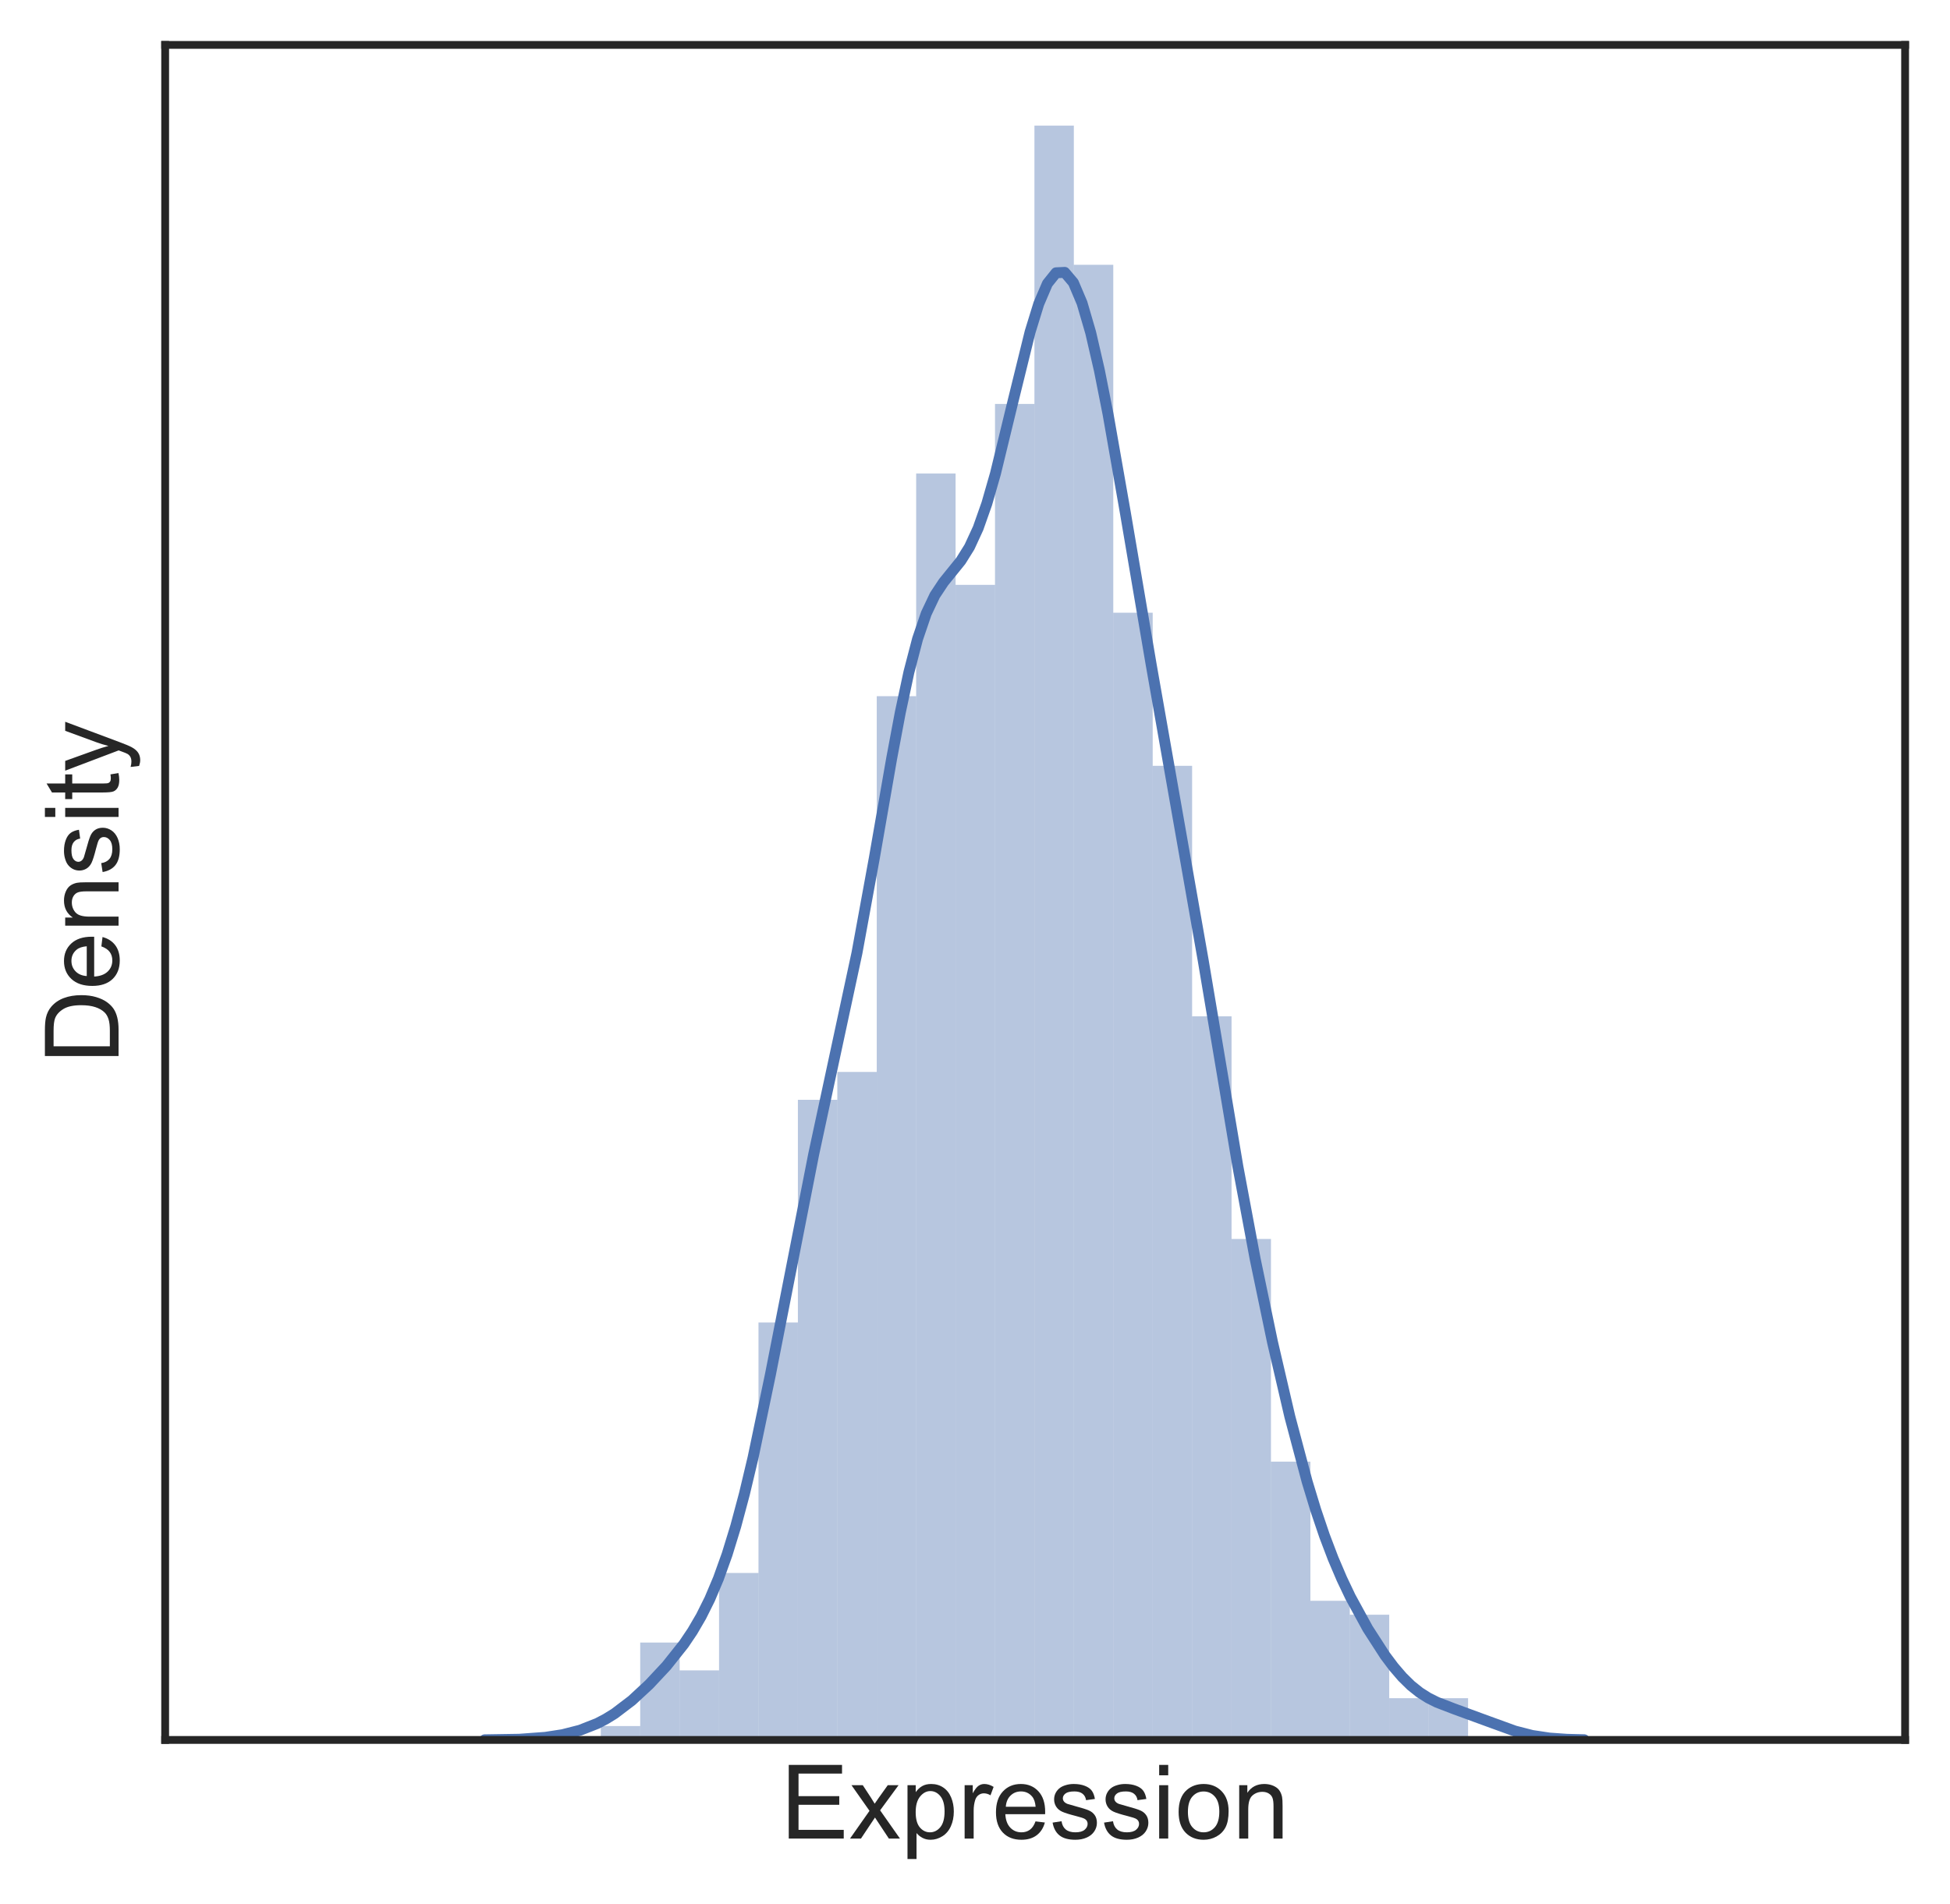 <?xml version="1.0" encoding="utf-8" standalone="no"?>
<!DOCTYPE svg PUBLIC "-//W3C//DTD SVG 1.1//EN"
  "http://www.w3.org/Graphics/SVG/1.1/DTD/svg11.dtd">
<!-- Created with matplotlib (http://matplotlib.org/) -->
<svg height="305.29pt" version="1.1" viewBox="0 0 312.683 305.29" width="312.683pt" xmlns="http://www.w3.org/2000/svg" xmlns:xlink="http://www.w3.org/1999/xlink">
 <defs>
  <style type="text/css">
*{stroke-linecap:butt;stroke-linejoin:round;}
  </style>
 </defs>
 <g id="figure_1">
  <g id="patch_1">
   <path d="M 0 305.29 
L 312.683 305.29 
L 312.683 0 
L 0 0 
z
" style="fill:#ffffff;"/>
  </g>
  <g id="axes_1">
   <g id="patch_2">
    <path d="M 26.483 279 
L 305.483 279 
L 305.483 7.2 
L 26.483 7.2 
z
" style="fill:#ffffff;"/>
   </g>
   <g id="matplotlib.axis_1">
    <g id="text_1">
     <!-- Expression -->
     <defs>
      <path d="M 7.906 0 
L 7.906 71.578 
L 59.672 71.578 
L 59.672 63.141 
L 17.391 63.141 
L 17.391 41.219 
L 56.984 41.219 
L 56.984 32.812 
L 17.391 32.812 
L 17.391 8.453 
L 61.328 8.453 
L 61.328 0 
z
" id="ArialMT-45"/>
      <path d="M 0.734 0 
L 19.672 26.953 
L 2.156 51.859 
L 13.141 51.859 
L 21.094 39.703 
Q 23.344 36.234 24.703 33.891 
Q 26.859 37.109 28.656 39.594 
L 37.406 51.859 
L 47.906 51.859 
L 29.984 27.438 
L 49.266 0 
L 38.484 0 
L 27.828 16.109 
L 25 20.453 
L 11.375 0 
z
" id="ArialMT-78"/>
      <path d="M 6.594 -19.875 
L 6.594 51.859 
L 14.594 51.859 
L 14.594 45.125 
Q 17.438 49.078 21 51.047 
Q 24.562 53.031 29.641 53.031 
Q 36.281 53.031 41.359 49.609 
Q 46.438 46.188 49.016 39.953 
Q 51.609 33.734 51.609 26.312 
Q 51.609 18.359 48.75 11.984 
Q 45.906 5.609 40.453 2.219 
Q 35.016 -1.172 29 -1.172 
Q 24.609 -1.172 21.109 0.688 
Q 17.625 2.547 15.375 5.375 
L 15.375 -19.875 
z
M 14.547 25.641 
Q 14.547 15.625 18.594 10.844 
Q 22.656 6.062 28.422 6.062 
Q 34.281 6.062 38.453 11.016 
Q 42.625 15.969 42.625 26.375 
Q 42.625 36.281 38.547 41.203 
Q 34.469 46.141 28.812 46.141 
Q 23.188 46.141 18.859 40.891 
Q 14.547 35.641 14.547 25.641 
z
" id="ArialMT-70"/>
      <path d="M 6.5 0 
L 6.5 51.859 
L 14.406 51.859 
L 14.406 44 
Q 17.438 49.516 20 51.266 
Q 22.562 53.031 25.641 53.031 
Q 30.078 53.031 34.672 50.203 
L 31.641 42.047 
Q 28.422 43.953 25.203 43.953 
Q 22.312 43.953 20.016 42.219 
Q 17.719 40.484 16.75 37.406 
Q 15.281 32.719 15.281 27.156 
L 15.281 0 
z
" id="ArialMT-72"/>
      <path d="M 42.094 16.703 
L 51.172 15.578 
Q 49.031 7.625 43.219 3.219 
Q 37.406 -1.172 28.375 -1.172 
Q 17 -1.172 10.328 5.828 
Q 3.656 12.844 3.656 25.484 
Q 3.656 38.578 10.391 45.797 
Q 17.141 53.031 27.875 53.031 
Q 38.281 53.031 44.875 45.953 
Q 51.469 38.875 51.469 26.031 
Q 51.469 25.25 51.422 23.688 
L 12.75 23.688 
Q 13.234 15.141 17.578 10.594 
Q 21.922 6.062 28.422 6.062 
Q 33.25 6.062 36.672 8.594 
Q 40.094 11.141 42.094 16.703 
z
M 13.234 30.906 
L 42.188 30.906 
Q 41.609 37.453 38.875 40.719 
Q 34.672 45.797 27.984 45.797 
Q 21.922 45.797 17.797 41.75 
Q 13.672 37.703 13.234 30.906 
z
" id="ArialMT-65"/>
      <path d="M 3.078 15.484 
L 11.766 16.844 
Q 12.5 11.625 15.844 8.844 
Q 19.188 6.062 25.203 6.062 
Q 31.25 6.062 34.172 8.516 
Q 37.109 10.984 37.109 14.312 
Q 37.109 17.281 34.516 19 
Q 32.719 20.172 25.531 21.969 
Q 15.875 24.422 12.141 26.203 
Q 8.406 27.984 6.469 31.125 
Q 4.547 34.281 4.547 38.094 
Q 4.547 41.547 6.125 44.5 
Q 7.719 47.469 10.453 49.422 
Q 12.5 50.922 16.031 51.969 
Q 19.578 53.031 23.641 53.031 
Q 29.734 53.031 34.344 51.266 
Q 38.969 49.516 41.156 46.5 
Q 43.359 43.5 44.188 38.484 
L 35.594 37.312 
Q 35.016 41.312 32.203 43.547 
Q 29.391 45.797 24.266 45.797 
Q 18.219 45.797 15.625 43.797 
Q 13.031 41.797 13.031 39.109 
Q 13.031 37.406 14.109 36.031 
Q 15.188 34.625 17.484 33.688 
Q 18.797 33.203 25.25 31.453 
Q 34.578 28.953 38.25 27.359 
Q 41.938 25.781 44.031 22.75 
Q 46.141 19.734 46.141 15.234 
Q 46.141 10.844 43.578 6.953 
Q 41.016 3.078 36.172 0.953 
Q 31.344 -1.172 25.25 -1.172 
Q 15.141 -1.172 9.844 3.031 
Q 4.547 7.234 3.078 15.484 
z
" id="ArialMT-73"/>
      <path d="M 6.641 61.469 
L 6.641 71.578 
L 15.438 71.578 
L 15.438 61.469 
z
M 6.641 0 
L 6.641 51.859 
L 15.438 51.859 
L 15.438 0 
z
" id="ArialMT-69"/>
      <path d="M 3.328 25.922 
Q 3.328 40.328 11.328 47.266 
Q 18.016 53.031 27.641 53.031 
Q 38.328 53.031 45.109 46.016 
Q 51.906 39.016 51.906 26.656 
Q 51.906 16.656 48.906 10.906 
Q 45.906 5.172 40.156 2 
Q 34.422 -1.172 27.641 -1.172 
Q 16.75 -1.172 10.031 5.812 
Q 3.328 12.797 3.328 25.922 
z
M 12.359 25.922 
Q 12.359 15.969 16.703 11.016 
Q 21.047 6.062 27.641 6.062 
Q 34.188 6.062 38.531 11.031 
Q 42.875 16.016 42.875 26.219 
Q 42.875 35.844 38.5 40.797 
Q 34.125 45.75 27.641 45.75 
Q 21.047 45.75 16.703 40.812 
Q 12.359 35.891 12.359 25.922 
z
" id="ArialMT-6f"/>
      <path d="M 6.594 0 
L 6.594 51.859 
L 14.5 51.859 
L 14.5 44.484 
Q 20.219 53.031 31 53.031 
Q 35.688 53.031 39.625 51.344 
Q 43.562 49.656 45.516 46.922 
Q 47.469 44.188 48.25 40.438 
Q 48.734 37.984 48.734 31.891 
L 48.734 0 
L 39.938 0 
L 39.938 31.547 
Q 39.938 36.922 38.906 39.578 
Q 37.891 42.234 35.281 43.812 
Q 32.672 45.406 29.156 45.406 
Q 23.531 45.406 19.453 41.844 
Q 15.375 38.281 15.375 28.328 
L 15.375 0 
z
" id="ArialMT-6e"/>
     </defs>
     <g style="fill:#262626;" transform="translate(125.174 294.81)scale(0.165 -0.165)">
      <use xlink:href="#ArialMT-45"/>
      <use x="66.699" xlink:href="#ArialMT-78"/>
      <use x="116.699" xlink:href="#ArialMT-70"/>
      <use x="172.314" xlink:href="#ArialMT-72"/>
      <use x="205.615" xlink:href="#ArialMT-65"/>
      <use x="261.23" xlink:href="#ArialMT-73"/>
      <use x="311.23" xlink:href="#ArialMT-73"/>
      <use x="361.23" xlink:href="#ArialMT-69"/>
      <use x="383.447" xlink:href="#ArialMT-6f"/>
      <use x="439.062" xlink:href="#ArialMT-6e"/>
     </g>
    </g>
   </g>
   <g id="matplotlib.axis_2">
    <g id="text_2">
     <!-- Density -->
     <defs>
      <path d="M 7.719 0 
L 7.719 71.578 
L 32.375 71.578 
Q 40.719 71.578 45.125 70.562 
Q 51.266 69.141 55.609 65.438 
Q 61.281 60.641 64.078 53.188 
Q 66.891 45.75 66.891 36.188 
Q 66.891 28.031 64.984 21.734 
Q 63.094 15.438 60.109 11.297 
Q 57.125 7.172 53.578 4.797 
Q 50.047 2.438 45.047 1.219 
Q 40.047 0 33.547 0 
z
M 17.188 8.453 
L 32.469 8.453 
Q 39.547 8.453 43.578 9.766 
Q 47.609 11.078 50 13.484 
Q 53.375 16.844 55.25 22.531 
Q 57.125 28.219 57.125 36.328 
Q 57.125 47.562 53.438 53.594 
Q 49.75 59.625 44.484 61.672 
Q 40.672 63.141 32.234 63.141 
L 17.188 63.141 
z
" id="ArialMT-44"/>
      <path d="M 25.781 7.859 
L 27.047 0.094 
Q 23.344 -0.688 20.406 -0.688 
Q 15.625 -0.688 12.984 0.828 
Q 10.359 2.344 9.281 4.812 
Q 8.203 7.281 8.203 15.188 
L 8.203 45.016 
L 1.766 45.016 
L 1.766 51.859 
L 8.203 51.859 
L 8.203 64.703 
L 16.938 69.969 
L 16.938 51.859 
L 25.781 51.859 
L 25.781 45.016 
L 16.938 45.016 
L 16.938 14.703 
Q 16.938 10.938 17.406 9.859 
Q 17.875 8.797 18.922 8.156 
Q 19.969 7.516 21.922 7.516 
Q 23.391 7.516 25.781 7.859 
z
" id="ArialMT-74"/>
      <path d="M 6.203 -19.969 
L 5.219 -11.719 
Q 8.109 -12.5 10.25 -12.5 
Q 13.188 -12.5 14.938 -11.516 
Q 16.703 -10.547 17.828 -8.797 
Q 18.656 -7.469 20.516 -2.25 
Q 20.75 -1.516 21.297 -0.094 
L 1.609 51.859 
L 11.078 51.859 
L 21.875 21.828 
Q 23.969 16.109 25.641 9.812 
Q 27.156 15.875 29.25 21.625 
L 40.328 51.859 
L 49.125 51.859 
L 29.391 -0.875 
Q 26.219 -9.422 24.469 -12.641 
Q 22.125 -17 19.094 -19.016 
Q 16.062 -21.047 11.859 -21.047 
Q 9.328 -21.047 6.203 -19.969 
z
" id="ArialMT-79"/>
     </defs>
     <g style="fill:#262626;" transform="translate(19.01 170.609)rotate(-90)scale(0.165 -0.165)">
      <use xlink:href="#ArialMT-44"/>
      <use x="72.217" xlink:href="#ArialMT-65"/>
      <use x="127.832" xlink:href="#ArialMT-6e"/>
      <use x="183.447" xlink:href="#ArialMT-73"/>
      <use x="233.447" xlink:href="#ArialMT-69"/>
      <use x="255.664" xlink:href="#ArialMT-74"/>
      <use x="283.447" xlink:href="#ArialMT-79"/>
     </g>
    </g>
   </g>
   <g id="patch_3">
    <path clip-path="url(#p7de4eec9b5)" d="M 96.337 279 
L 102.658 279 
L 102.658 276.768 
L 96.337 276.768 
z
" style="fill:#4c72b0;opacity:0.4;"/>
   </g>
   <g id="patch_4">
    <path clip-path="url(#p7de4eec9b5)" d="M 102.658 279 
L 108.979 279 
L 108.979 263.379 
L 102.658 263.379 
z
" style="fill:#4c72b0;opacity:0.4;"/>
   </g>
   <g id="patch_5">
    <path clip-path="url(#p7de4eec9b5)" d="M 108.979 279 
L 115.301 279 
L 115.301 267.842 
L 108.979 267.842 
z
" style="fill:#4c72b0;opacity:0.4;"/>
   </g>
   <g id="patch_6">
    <path clip-path="url(#p7de4eec9b5)" d="M 115.301 279 
L 121.622 279 
L 121.622 252.222 
L 115.301 252.222 
z
" style="fill:#4c72b0;opacity:0.4;"/>
   </g>
   <g id="patch_7">
    <path clip-path="url(#p7de4eec9b5)" d="M 121.622 279 
L 127.943 279 
L 127.943 212.054 
L 121.622 212.054 
z
" style="fill:#4c72b0;opacity:0.4;"/>
   </g>
   <g id="patch_8">
    <path clip-path="url(#p7de4eec9b5)" d="M 127.943 279 
L 134.265 279 
L 134.265 176.35 
L 127.943 176.35 
z
" style="fill:#4c72b0;opacity:0.4;"/>
   </g>
   <g id="patch_9">
    <path clip-path="url(#p7de4eec9b5)" d="M 134.265 279 
L 140.586 279 
L 140.586 171.887 
L 134.265 171.887 
z
" style="fill:#4c72b0;opacity:0.4;"/>
   </g>
   <g id="patch_10">
    <path clip-path="url(#p7de4eec9b5)" d="M 140.586 279 
L 146.907 279 
L 146.907 111.635 
L 140.586 111.635 
z
" style="fill:#4c72b0;opacity:0.4;"/>
   </g>
   <g id="patch_11">
    <path clip-path="url(#p7de4eec9b5)" d="M 146.907 279 
L 153.228 279 
L 153.228 75.931 
L 146.907 75.931 
z
" style="fill:#4c72b0;opacity:0.4;"/>
   </g>
   <g id="patch_12">
    <path clip-path="url(#p7de4eec9b5)" d="M 153.228 279 
L 159.55 279 
L 159.55 93.783 
L 153.228 93.783 
z
" style="fill:#4c72b0;opacity:0.4;"/>
   </g>
   <g id="patch_13">
    <path clip-path="url(#p7de4eec9b5)" d="M 159.55 279 
L 165.871 279 
L 165.871 64.773 
L 159.55 64.773 
z
" style="fill:#4c72b0;opacity:0.4;"/>
   </g>
   <g id="patch_14">
    <path clip-path="url(#p7de4eec9b5)" d="M 165.871 279 
L 172.192 279 
L 172.192 20.143 
L 165.871 20.143 
z
" style="fill:#4c72b0;opacity:0.4;"/>
   </g>
   <g id="patch_15">
    <path clip-path="url(#p7de4eec9b5)" d="M 172.192 279 
L 178.514 279 
L 178.514 42.458 
L 172.192 42.458 
z
" style="fill:#4c72b0;opacity:0.4;"/>
   </g>
   <g id="patch_16">
    <path clip-path="url(#p7de4eec9b5)" d="M 178.514 279 
L 184.835 279 
L 184.835 98.246 
L 178.514 98.246 
z
" style="fill:#4c72b0;opacity:0.4;"/>
   </g>
   <g id="patch_17">
    <path clip-path="url(#p7de4eec9b5)" d="M 184.835 279 
L 191.156 279 
L 191.156 122.793 
L 184.835 122.793 
z
" style="fill:#4c72b0;opacity:0.4;"/>
   </g>
   <g id="patch_18">
    <path clip-path="url(#p7de4eec9b5)" d="M 191.156 279 
L 197.478 279 
L 197.478 162.961 
L 191.156 162.961 
z
" style="fill:#4c72b0;opacity:0.4;"/>
   </g>
   <g id="patch_19">
    <path clip-path="url(#p7de4eec9b5)" d="M 197.478 279 
L 203.799 279 
L 203.799 198.665 
L 197.478 198.665 
z
" style="fill:#4c72b0;opacity:0.4;"/>
   </g>
   <g id="patch_20">
    <path clip-path="url(#p7de4eec9b5)" d="M 203.799 279 
L 210.12 279 
L 210.12 234.369 
L 203.799 234.369 
z
" style="fill:#4c72b0;opacity:0.4;"/>
   </g>
   <g id="patch_21">
    <path clip-path="url(#p7de4eec9b5)" d="M 210.12 279 
L 216.441 279 
L 216.441 256.685 
L 210.12 256.685 
z
" style="fill:#4c72b0;opacity:0.4;"/>
   </g>
   <g id="patch_22">
    <path clip-path="url(#p7de4eec9b5)" d="M 216.441 279 
L 222.763 279 
L 222.763 258.916 
L 216.441 258.916 
z
" style="fill:#4c72b0;opacity:0.4;"/>
   </g>
   <g id="patch_23">
    <path clip-path="url(#p7de4eec9b5)" d="M 222.763 279 
L 229.084 279 
L 229.084 272.305 
L 222.763 272.305 
z
" style="fill:#4c72b0;opacity:0.4;"/>
   </g>
   <g id="patch_24">
    <path clip-path="url(#p7de4eec9b5)" d="M 229.084 279 
L 235.405 279 
L 235.405 272.305 
L 229.084 272.305 
z
" style="fill:#4c72b0;opacity:0.4;"/>
   </g>
   <g id="line2d_1">
    <path clip-path="url(#p7de4eec9b5)" d="M 77.724 278.974 
L 83.276 278.886 
L 87.441 278.581 
L 90.217 278.153 
L 92.993 277.446 
L 95.77 276.354 
L 97.158 275.628 
L 98.546 274.771 
L 101.322 272.662 
L 104.099 270.09 
L 106.875 267.12 
L 109.651 263.63 
L 111.039 261.566 
L 112.427 259.186 
L 113.816 256.399 
L 115.204 253.111 
L 116.592 249.24 
L 117.98 244.725 
L 119.368 239.541 
L 120.756 233.708 
L 123.533 220.426 
L 130.473 185.095 
L 137.414 152.805 
L 140.19 137.631 
L 142.967 121.681 
L 144.355 114.283 
L 145.743 107.785 
L 147.131 102.457 
L 148.519 98.387 
L 149.907 95.456 
L 151.296 93.36 
L 154.072 89.928 
L 155.46 87.703 
L 156.848 84.694 
L 158.236 80.759 
L 159.624 75.928 
L 162.401 64.491 
L 165.177 53.221 
L 166.565 48.72 
L 167.953 45.472 
L 169.341 43.741 
L 170.73 43.676 
L 172.118 45.315 
L 173.506 48.589 
L 174.894 53.344 
L 176.282 59.36 
L 177.67 66.368 
L 180.447 82.19 
L 184.611 106.679 
L 192.94 154.033 
L 198.492 187.043 
L 201.269 201.884 
L 204.045 215.2 
L 206.821 227.133 
L 209.598 237.569 
L 210.986 242.134 
L 212.374 246.235 
L 213.762 249.89 
L 215.15 253.144 
L 216.538 256.063 
L 219.315 261.147 
L 222.091 265.451 
L 223.479 267.301 
L 224.867 268.915 
L 226.255 270.277 
L 227.644 271.385 
L 229.032 272.264 
L 230.42 272.959 
L 233.196 274.026 
L 238.749 276.059 
L 242.913 277.57 
L 245.689 278.281 
L 248.466 278.698 
L 251.242 278.893 
L 254.018 278.964 
L 254.018 278.964 
" style="fill:none;stroke:#4c72b0;stroke-linecap:round;stroke-width:1.75;"/>
   </g>
   <g id="patch_25">
    <path d="M 26.483 279 
L 26.483 7.2 
" style="fill:none;stroke:#262626;stroke-linecap:square;stroke-linejoin:miter;stroke-width:1.25;"/>
   </g>
   <g id="patch_26">
    <path d="M 305.483 279 
L 305.483 7.2 
" style="fill:none;stroke:#262626;stroke-linecap:square;stroke-linejoin:miter;stroke-width:1.25;"/>
   </g>
   <g id="patch_27">
    <path d="M 26.483 279 
L 305.483 279 
" style="fill:none;stroke:#262626;stroke-linecap:square;stroke-linejoin:miter;stroke-width:1.25;"/>
   </g>
   <g id="patch_28">
    <path d="M 26.483 7.2 
L 305.483 7.2 
" style="fill:none;stroke:#262626;stroke-linecap:square;stroke-linejoin:miter;stroke-width:1.25;"/>
   </g>
  </g>
 </g>
 <defs>
  <clipPath id="p7de4eec9b5">
   <rect height="271.8" width="279" x="26.483" y="7.2"/>
  </clipPath>
 </defs>
</svg>
